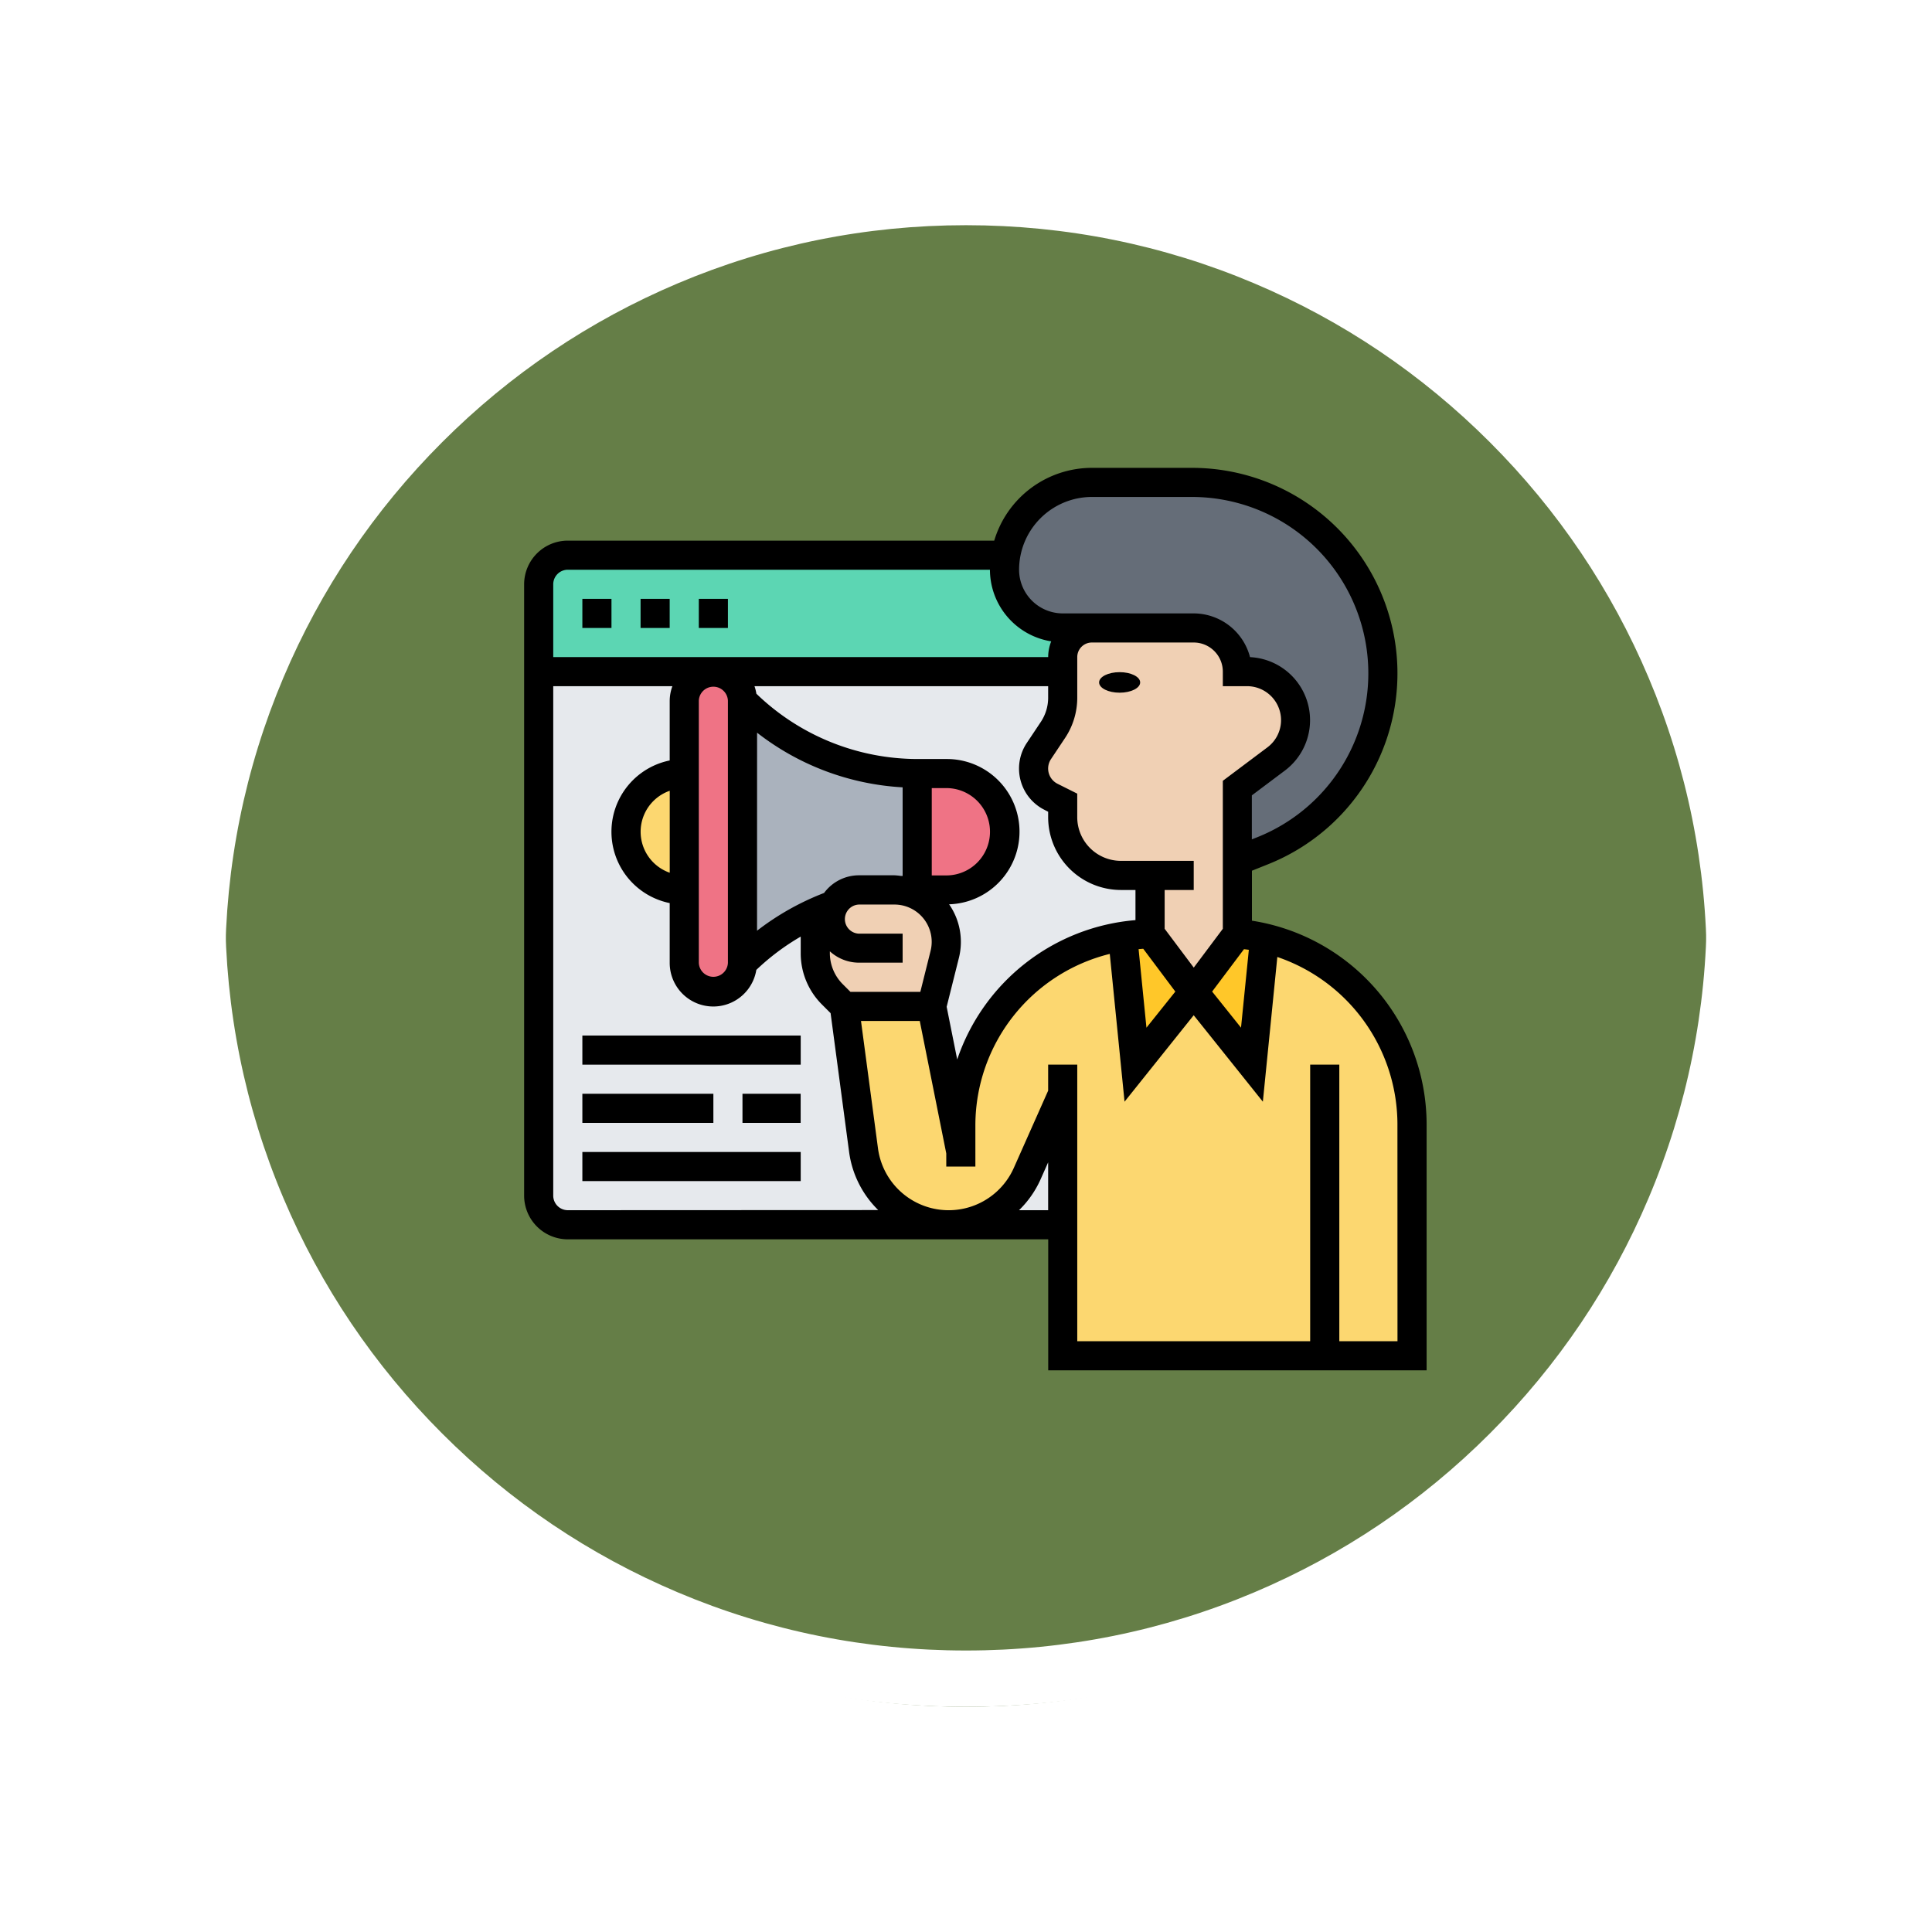 <svg xmlns="http://www.w3.org/2000/svg" xmlns:xlink="http://www.w3.org/1999/xlink" width="102.949" height="102.949" viewBox="0 0 102.949 102.949">
  <defs>
    <filter id="Trazado_874925" x="0" y="0" width="102.949" height="102.949" filterUnits="userSpaceOnUse">
      <feOffset dy="3" input="SourceAlpha"/>
      <feGaussianBlur stdDeviation="3" result="blur"/>
      <feFlood flood-opacity="0.161"/>
      <feComposite operator="in" in2="blur"/>
      <feComposite in="SourceGraphic"/>
    </filter>
  </defs>
  <g id="Grupo_1182112" data-name="Grupo 1182112" transform="translate(-748.051 -6389)">
    <g id="Grupo_1181886" data-name="Grupo 1181886" transform="translate(-51.449 3877.843)">
      <g id="Grupo_1111316" data-name="Grupo 1111316" transform="translate(808.5 2517.157)">
        <g id="Grupo_1109835" data-name="Grupo 1109835" transform="translate(0 0)">
          <g id="Grupo_1107913" data-name="Grupo 1107913" transform="translate(0 0)">
            <g transform="matrix(1, 0, 0, 1, -9, -6)" filter="url(#Trazado_874925)">
              <g id="Trazado_874925-2" data-name="Trazado 874925" transform="translate(9 6)" fill="#4c6929" opacity="0.859">
                <path d="M 42.474 83.449 C 36.942 83.449 31.576 82.366 26.526 80.23 C 21.647 78.166 17.265 75.212 13.501 71.448 C 9.738 67.685 6.783 63.303 4.719 58.424 C 2.583 53.373 1.5 48.007 1.5 42.475 C 1.5 36.942 2.583 31.576 4.719 26.526 C 6.783 21.647 9.738 17.265 13.501 13.501 C 17.265 9.738 21.647 6.783 26.526 4.719 C 31.576 2.583 36.942 1.5 42.474 1.5 C 48.007 1.5 53.373 2.583 58.423 4.719 C 63.302 6.783 67.684 9.738 71.448 13.501 C 75.211 17.265 78.166 21.647 80.23 26.526 C 82.366 31.576 83.449 36.942 83.449 42.474 C 83.449 48.007 82.366 53.373 80.23 58.424 C 78.166 63.303 75.211 67.685 71.448 71.448 C 67.684 75.212 63.302 78.166 58.423 80.23 C 53.373 82.366 48.007 83.449 42.474 83.449 Z" stroke="none"/>
                <path d="M 42.474 3 C 37.144 3 31.975 4.043 27.11 6.101 C 22.41 8.089 18.188 10.936 14.562 14.562 C 10.936 18.188 8.089 22.41 6.101 27.11 C 4.043 31.975 3 37.144 3 42.475 C 3 47.805 4.043 52.975 6.101 57.839 C 8.089 62.539 10.936 66.761 14.562 70.387 C 18.188 74.014 22.41 76.86 27.11 78.848 C 31.975 80.906 37.144 81.949 42.474 81.949 C 47.805 81.949 52.974 80.906 57.839 78.848 C 62.539 76.86 66.761 74.014 70.387 70.387 C 74.013 66.761 76.86 62.539 78.848 57.839 C 80.906 52.975 81.949 47.805 81.949 42.474 C 81.949 37.144 80.906 31.975 78.848 27.11 C 76.86 22.41 74.013 18.188 70.387 14.562 C 66.761 10.936 62.539 8.089 57.839 6.101 C 52.974 4.043 47.805 3 42.474 3 M 42.474 -7.62939453125e-06 C 65.932 -7.62939453125e-06 84.949 19.016 84.949 42.474 L 84.949 42.475 C 84.949 65.933 65.932 84.949 42.474 84.949 C 19.016 84.949 0 65.933 0 42.475 L 0 42.474 C 0 19.016 19.016 -7.62939453125e-06 42.474 -7.62939453125e-06 Z" stroke="none" fill="#fff"/>
              </g>
            </g>
            <g id="Trazado_874923" data-name="Trazado 874923" transform="translate(0 0)" fill="none">
              <path d="M42.474,0A42.474,42.474,0,0,1,84.949,42.474h0A42.474,42.474,0,0,1,0,42.475H0A42.474,42.474,0,0,1,42.474,0Z" stroke="none"/>
              <path d="M 42.474 3 C 37.144 3 31.975 4.043 27.11 6.101 C 22.41 8.089 18.188 10.936 14.562 14.562 C 10.936 18.188 8.089 22.41 6.101 27.11 C 4.043 31.975 3 37.144 3 42.475 C 3 47.805 4.043 52.975 6.101 57.839 C 8.089 62.539 10.936 66.761 14.562 70.387 C 18.188 74.014 22.41 76.86 27.11 78.848 C 31.975 80.906 37.144 81.949 42.474 81.949 C 47.805 81.949 52.974 80.906 57.839 78.848 C 62.539 76.86 66.761 74.014 70.387 70.387 C 74.013 66.761 76.86 62.539 78.848 57.839 C 80.906 52.975 81.949 47.805 81.949 42.474 C 81.949 37.144 80.906 31.975 78.848 27.11 C 76.86 22.41 74.013 18.188 70.387 14.562 C 66.761 10.936 62.539 8.089 57.839 6.101 C 52.974 4.043 47.805 3 42.474 3 M 42.474 -7.62939453125e-06 C 65.932 -7.62939453125e-06 84.949 19.016 84.949 42.474 L 84.949 42.475 C 84.949 65.933 65.932 84.949 42.474 84.949 C 19.016 84.949 0 65.933 0 42.475 L 0 42.474 C 0 19.016 19.016 -7.62939453125e-06 42.474 -7.62939453125e-06 Z" stroke="none" fill="#fff"/>
            </g>
          </g>
        </g>
      </g>
    </g>
    <g id="anuncios" transform="translate(774.98 6412.93)">
      <g id="Grupo_1182110" data-name="Grupo 1182110" transform="translate(1.776 1.776)">
        <g id="Grupo_1182098" data-name="Grupo 1182098" transform="translate(0 10.083)">
          <path id="Trazado_910200" data-name="Trazado 910200" d="M39.231,44.474H3.551A1.551,1.551,0,0,1,2,42.923V15H39.231Z" transform="translate(-2 -15)" fill="#e6e9ed"/>
        </g>
        <g id="Grupo_1182099" data-name="Grupo 1182099" transform="translate(0 3.878)">
          <path id="Trazado_910201" data-name="Trazado 910201" d="M29.923,10.878h1.551a1.556,1.556,0,0,0-1.551,1.551v.776H2V8.551A1.556,1.556,0,0,1,3.551,7H26.89a4.243,4.243,0,0,0-.07.776,3.1,3.1,0,0,0,3.1,3.1Z" transform="translate(-2 -7)" fill="#5cd6b3"/>
        </g>
        <g id="Grupo_1182100" data-name="Grupo 1182100" transform="translate(16.288 24.192)">
          <path id="Trazado_910202" data-name="Trazado 910202" d="M48.6,55.536H34.635V41.575l-1.893,4.266a4.625,4.625,0,0,1-1.691,1.978,4.577,4.577,0,0,1-7.027-3.234L23,36.921h4.654l1.551,7.756V43.219A10.144,10.144,0,0,1,37.83,33.19l.683,6.833,3.1-3.878,3.1,3.878.675-6.756a10.162,10.162,0,0,1,7.857,9.889V55.536Z" transform="translate(-23 -33.19)" fill="#fcd770"/>
        </g>
        <g id="Grupo_1182101" data-name="Grupo 1182101" transform="translate(34.904 24.045)">
          <path id="Trazado_910203" data-name="Trazado 910203" d="M50.777,33.225,50.1,39.981,47,36.1,49.327,33A9.911,9.911,0,0,1,50.777,33.225Z" transform="translate(-47 -33)" fill="#ffc729"/>
        </g>
        <g id="Grupo_1182102" data-name="Grupo 1182102" transform="translate(31.119 24.045)">
          <path id="Trazado_910204" data-name="Trazado 910204" d="M43.578,33l2.327,3.1-3.1,3.878-.683-6.833c.248-.047.5-.07.745-.093Z" transform="translate(-42.12 -33)" fill="#ffc729"/>
        </g>
        <g id="Grupo_1182103" data-name="Grupo 1182103" transform="translate(10.859 11.635)">
          <path id="Trazado_910205" data-name="Trazado 910205" d="M25.308,27.083c-.279,0-.543.008-.814.031a2.267,2.267,0,0,0-.4-.031H22.205a1.549,1.549,0,0,0-1.35.791c-.334.116-.659.256-.977.4A13.124,13.124,0,0,0,16,30.962V17a13.257,13.257,0,0,0,9.308,3.878Z" transform="translate(-16 -17)" fill="#aab2bd"/>
        </g>
        <g id="Grupo_1182104" data-name="Grupo 1182104" transform="translate(20.167 15.513)">
          <path id="Trazado_910206" data-name="Trazado 910206" d="M29.551,22a3.1,3.1,0,1,1,0,6.205H28V22h1.551Z" transform="translate(-28 -22)" fill="#ef7385"/>
        </g>
        <g id="Grupo_1182105" data-name="Grupo 1182105" transform="translate(7.756 10.083)">
          <path id="Trazado_910207" data-name="Trazado 910207" d="M15.1,16.551V30.513a1.551,1.551,0,0,1-3.1,0V16.551A1.563,1.563,0,0,1,13.551,15,1.556,1.556,0,0,1,15.1,16.551Z" transform="translate(-12 -15)" fill="#ef7385"/>
        </g>
        <g id="Grupo_1182106" data-name="Grupo 1182106" transform="translate(4.654 15.513)">
          <path id="Trazado_910208" data-name="Trazado 910208" d="M11.1,22v6.205A3.1,3.1,0,1,1,11.1,22Z" transform="translate(-8 -22)" fill="#fcd770"/>
        </g>
        <g id="Grupo_1182107" data-name="Grupo 1182107" transform="translate(24.821 0)">
          <path id="Trazado_910209" data-name="Trazado 910209" d="M54.167,12.176a10.18,10.18,0,0,1-6.4,9.447l-1.357.543V18.288l2.071-1.551a2.586,2.586,0,0,0,1.032-2.071,2.6,2.6,0,0,0-2.583-2.583h-.52a2.33,2.33,0,0,0-2.327-2.327H37.1a3.1,3.1,0,0,1-3.1-3.1,4.243,4.243,0,0,1,.07-.776A4.646,4.646,0,0,1,38.654,2H43.99A10.169,10.169,0,0,1,54.167,12.176Z" transform="translate(-34 -2)" fill="#656d78"/>
        </g>
        <g id="Grupo_1182108" data-name="Grupo 1182108" transform="translate(26.372 7.756)">
          <path id="Trazado_910210" data-name="Trazado 910210" d="M46.859,24.41v3.878l-2.327,3.1-2.327-3.1v-3.1H40.654a3.1,3.1,0,0,1-3.1-3.1v-.776L36.931,21a1.679,1.679,0,0,1-.931-1.5,1.749,1.749,0,0,1,.279-.939l.752-1.117a3.1,3.1,0,0,0,.52-1.722V13.551A1.556,1.556,0,0,1,39.1,12h5.429a2.33,2.33,0,0,1,2.327,2.327h.52a2.6,2.6,0,0,1,2.583,2.583,2.586,2.586,0,0,1-1.032,2.071l-2.071,1.551Z" transform="translate(-36 -12)" fill="#f0d0b4"/>
        </g>
        <g id="Grupo_1182109" data-name="Grupo 1182109" transform="translate(14.737 21.718)">
          <path id="Trazado_910211" data-name="Trazado 910211" d="M27.9,33.436l-.69,2.769H22.551l-.644-.644a3.106,3.106,0,0,1-.908-2.2V31.194c.318-.147.644-.287.977-.4A1.549,1.549,0,0,1,23.327,30h1.893a2.267,2.267,0,0,1,.4.031,2.746,2.746,0,0,1,2.366,2.73,2.873,2.873,0,0,1-.085.675Z" transform="translate(-21 -30)" fill="#f0d0b4"/>
        </g>
      </g>
      <g id="Grupo_1182111" data-name="Grupo 1182111" transform="translate(1 1)">
        <path id="Trazado_910212" data-name="Trazado 910212" d="M39.782,25.13V22.467l.872-.349A10.951,10.951,0,0,0,36.587,1H31.25a5.436,5.436,0,0,0-5.2,3.878H3.327A2.33,2.33,0,0,0,1,7.205V39.782a2.33,2.33,0,0,0,2.327,2.327h25.6V49.09H49.09V35.936A11,11,0,0,0,39.782,25.13Zm-3.1,2.5-1.551-2.069V23.494H36.68V21.942H32.8a2.33,2.33,0,0,1-2.327-2.327V18.36l-1.049-.525a.908.908,0,0,1-.349-1.316l.747-1.121a3.872,3.872,0,0,0,.652-2.151V11.083a.777.777,0,0,1,.776-.776H36.68a1.553,1.553,0,0,1,1.551,1.551v.776h1.293a1.81,1.81,0,0,1,1.085,3.258l-2.378,1.784v7.886ZM11.859,13.41V27.372a.776.776,0,0,1-1.551,0V13.41a.776.776,0,0,1,1.551,0Zm-3.1,9.165a2.313,2.313,0,0,1,0-4.368Zm4.654-7.463a13.872,13.872,0,0,0,7.756,2.912v4.722c-.031,0-.062,0-.093,0v0a3.31,3.31,0,0,0-.343-.035H18.84a2.315,2.315,0,0,0-1.858.942,14.127,14.127,0,0,0-3.571,2.012Zm9.308,7.606V18.064h.776a2.327,2.327,0,1,1,0,4.654Zm-4.333,6.205-.416-.416a2.342,2.342,0,0,1-.681-1.645v-.1a2.308,2.308,0,0,0,1.551.605h2.327V25.821H18.84a.776.776,0,0,1,0-1.551h1.891a1.986,1.986,0,0,1,1.927,2.469l-.546,2.185Zm5.69,3.609-.563-2.814.651-2.6a3.517,3.517,0,0,0-.52-2.861,3.872,3.872,0,0,0-.15-7.742H22a12.376,12.376,0,0,1-8.625-3.48,2.282,2.282,0,0,0-.1-.4H28.923v.612a2.319,2.319,0,0,1-.391,1.291l-.747,1.121a2.46,2.46,0,0,0,.946,3.566l.192.1v.3A3.883,3.883,0,0,0,32.8,23.494h.776V25.1a10.981,10.981,0,0,0-9.5,7.43Zm9.912-5.906L35.7,28.908l-1.539,1.924-.419-4.186Zm5.368.022c.087.011.174.021.259.034L39.2,30.831l-1.539-1.924ZM31.25,2.551h5.337a9.4,9.4,0,0,1,3.49,18.127l-.3.119V18.452l1.758-1.319a3.362,3.362,0,0,0-1.855-6.047,3.109,3.109,0,0,0-3.006-2.33H29.7a2.33,2.33,0,0,1-2.326-2.327A3.883,3.883,0,0,1,31.25,2.551ZM3.327,6.429H25.821a3.875,3.875,0,0,0,3.265,3.816,2.314,2.314,0,0,0-.162.838H2.551V7.205A.777.777,0,0,1,3.327,6.429Zm0,34.128a.777.777,0,0,1-.776-.776V12.635H8.9a2.3,2.3,0,0,0-.143.776v3.181a3.878,3.878,0,0,0,0,7.6v3.181a2.323,2.323,0,0,0,4.616.379,12.5,12.5,0,0,1,2.365-1.774v.885A3.853,3.853,0,0,0,16.873,29.6l.457.457.987,7.4a5.325,5.325,0,0,0,1.551,3.093Zm24.043,0a5.3,5.3,0,0,0,1.142-1.627l.411-.924v2.551Zm20.168,6.981h-3.1V32.8H42.885V47.539H30.474V32.8H28.923v1.387L27.095,38.3a3.8,3.8,0,0,1-7.24-1.041l-.905-6.785h3.132l1.412,7.058v.7h1.551V36a9.422,9.422,0,0,1,7.162-9.1l.787,7.875,3.685-4.607,3.685,4.607.771-7.711a9.438,9.438,0,0,1,6.4,8.877Z" transform="translate(-1 -1)"/>
        <path id="Trazado_910213" data-name="Trazado 910213" d="M13,10h1.551v1.551H13Z" transform="translate(-3.692 -3.019)"/>
        <path id="Trazado_910214" data-name="Trazado 910214" d="M5,10H6.551v1.551H5Z" transform="translate(-1.897 -3.019)"/>
        <path id="Trazado_910215" data-name="Trazado 910215" d="M9,10h1.551v1.551H9Z" transform="translate(-2.795 -3.019)"/>
        <path id="Trazado_910216" data-name="Trazado 910216" d="M5,40H16.635v1.551H5Z" transform="translate(-1.897 -9.75)"/>
        <path id="Trazado_910217" data-name="Trazado 910217" d="M16,44h3.1v1.551H16Z" transform="translate(-4.365 -10.647)"/>
        <path id="Trazado_910218" data-name="Trazado 910218" d="M5,44h6.981v1.551H5Z" transform="translate(-1.897 -10.647)"/>
        <path id="Trazado_910219" data-name="Trazado 910219" d="M5,48H16.635v1.551H5Z" transform="translate(-1.897 -11.545)"/>
        <ellipse id="Elipse_11644" data-name="Elipse 11644" cx="1.094" cy="0.547" rx="1.094" ry="0.547" transform="translate(30.638 10.887)"/>
      </g>
    </g>
  </g>
</svg>
